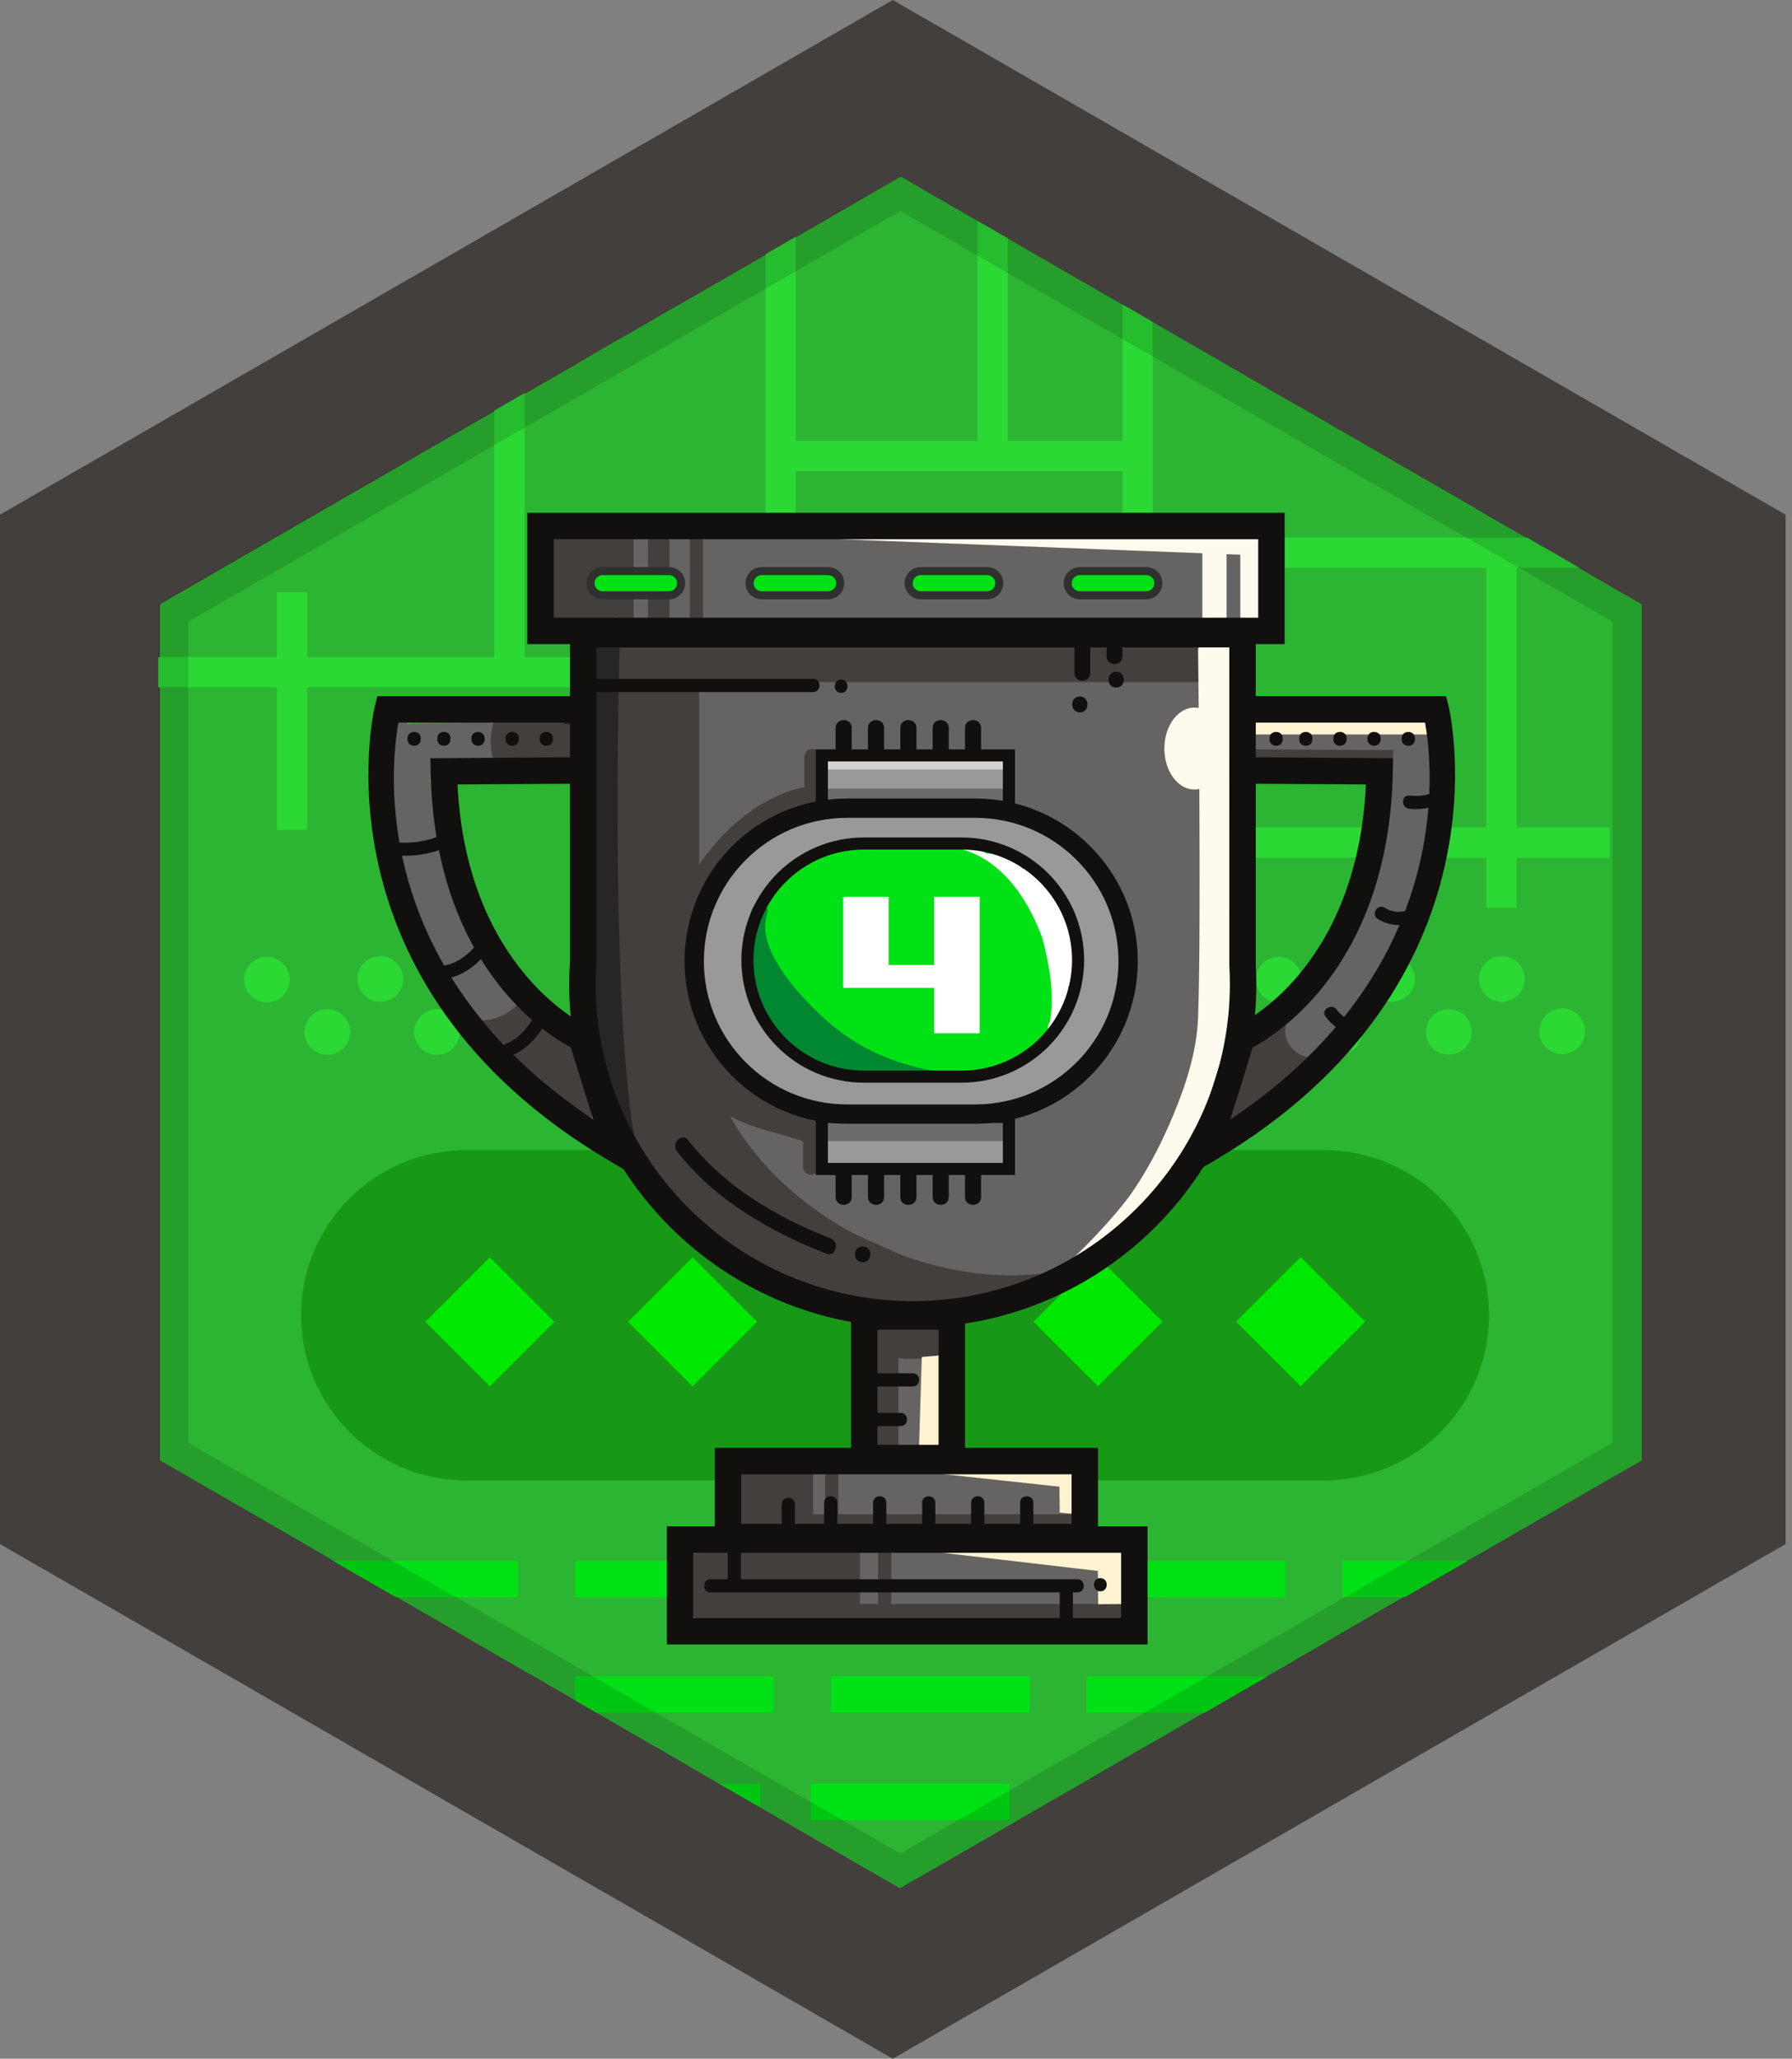 <?xml version="1.0" encoding="utf-8"?>
<!-- Generator: Adobe Illustrator 16.0.0, SVG Export Plug-In . SVG Version: 6.00 Build 0)  -->
<!DOCTYPE svg PUBLIC "-//W3C//DTD SVG 1.1//EN" "http://www.w3.org/Graphics/SVG/1.1/DTD/svg11.dtd">
<svg version="1.1" id="Layer_1" xmlns="http://www.w3.org/2000/svg" xmlns:xlink="http://www.w3.org/1999/xlink" x="0px" y="0px"
	 width="111.25px" height="127.787px" viewBox="0 0 111.25 127.787" enable-background="new 0 0 111.25 127.787"
	 xml:space="preserve">
<rect x="0" y="0" width="111.25" height="127.787" fill="#808080" stroke="none"/>
<g id="Layer_63_5_">
	<polygon fill="#423F3C" points="110.851,95.84 55.424,127.787 0,95.84 0,31.947 55.424,0 110.851,31.947 	"/>
</g>
<path fill="#2CB532" d="M101.925,37.507v53.14l-0.01,0.01l-0.68,0.391l-0.74,0.42l-4.15,2.39l-0.201,0.12l-1.93,1.11l-2.719,1.569
	l-0.24,0.13l-0.131,0.051l-0.109,0.069l-3.029,1.74l-0.521,0.3l-0.299,0.17l-1.051,0.601l-0.039,0.029l-1.23,0.71l-0.451,0.261
	l-0.02,0.02h-0.01l-1.539,0.89l-0.24,0.141l-0.631,0.38l-1.26,0.72l-0.119,0.07l-0.08,0.05l-0.41,0.24l-0.031,0.01l-0.16,0.09v0.011
	l-0.779,0.449l-0.18,0.09l-0.02,0.021l-0.041,0.02l-1.01,0.58l-0.16,0.091l-0.129,0.079l-0.371,0.21l-0.24,0.141h-0.01l-0.709,0.42
	l-3.41,1.97l-1.211,0.7l-0.629,0.36l-0.061,0.029l-2.971,1.721l-0.529,0.31l-4.04,2.33l-0.01,0.01l-0.301,0.17l-0.129,0.08
	l-4.75,2.74l-0.961,0.55l-0.561,0.32h-0.01l-0.32,0.189l-0.479,0.28l-1.42-0.82l-0.851-0.489l-0.029-0.011l-0.24-0.14l-1.5-0.87
	l-3.37-1.95l-0.16-0.09l-0.04-0.029l-2.069-1.19l-2.61-1.51l-2.75-1.601l-0.69-0.39l-1.439-0.83l-3.65-2.12l-0.39-0.22l-0.49-0.28
	l-0.33-0.2l-0.01-0.01l-1.84-1.05l-0.57-0.33l-1.71-0.99l-0.75-0.439l-1.76-1.021l-2.09-1.2l-0.82-0.47l-0.09-0.05l-0.12-0.07
	l-0.38-0.22l-0.01-0.01l-0.21-0.12h-0.011l-1.04-0.601c-0.01-0.01-0.01-0.01-0.02-0.01l-1.86-1.08l-1.02-0.59l-2.11-1.229
	l-0.29-0.17c0,0-0.01,0-0.02-0.011l-0.28-0.16l-3.3-1.899l-3.5-2.021l-0.08-0.04l-0.03-0.02v-53.14l0.93-0.54l13.4-7.73l1.99-1.16
	l4.93-2.83l1.58-0.92l0.17-0.09l1.66-0.95l0.78-0.449l0.38-0.221l0.439-0.26l1.101-0.65l0.52-0.3l1.3-0.74l0.98-0.56l0.69-0.41
	l1.399-0.8h0.01l0.051-0.03l5.72-3.3l0.189-0.11l0.271-0.159l6.07-3.511l1.439-0.83l1.06,0.62l6.49,3.75l2.601,1.5l4.91,2.83
	l7.02,4.05l1.039,0.61l2.301,1.31l0.869,0.5l0.92,0.551c0,0,0.01,0,0.021,0l0.58,0.33l1.369,0.79l0.801,0.46l0.09,0.06l1.809,1.04
	l1.65,0.95l2.131,1.229l0.039,0.03v0.01l0.26,0.141l0.66,0.39l1.461,0.84l1.939,1.12l0.779,0.44l0.441,0.25l1.939,1.119
	L101.925,37.507z"/>
<path fill="#666462" d="M81.479,61.698c-0.171,0.378-0.54,0.508-0.884,0.698c-0.425,0.235-0.713,0.563-0.886,1.015
	c-0.23,0.604,0.736,0.861,0.965,0.266c0.126-0.33,0.523-0.47,0.811-0.624c0.365-0.196,0.685-0.467,0.857-0.851
	C82.605,61.62,81.744,61.11,81.479,61.698z"/>
<path fill="#179917" d="M18.692,81.639c0,5.661,4.589,10.25,10.25,10.25h53.25c5.661,0,10.25-4.589,10.25-10.25l0,0
	c0-5.661-4.589-10.25-10.25-10.25h-53.25C23.281,71.389,18.692,75.978,18.692,81.639L18.692,81.639z"/>
<g>
	<rect x="17.192" y="36.763" fill="#2BD834" width="1.875" height="14.75"/>
	<polygon fill="#2BD834" points="32.567,24.397 32.567,41.008 30.688,41.008 30.688,25.478 30.867,25.378 	"/>
	<polygon fill="#2BD834" points="49.397,14.697 49.397,35.598 47.527,35.598 47.527,15.777 	"/>
	<polygon fill="#2BD834" points="62.567,14.798 62.567,28.508 60.688,28.508 60.688,13.718 61.647,14.268 	"/>
	<rect x="92.275" y="34.096" fill="#2BD834" width="1.875" height="22.25"/>
	<rect x="77.672" y="51.367" fill="#2BD834" width="22.25" height="1.875"/>
	<polygon fill="#2BD834" points="71.567,19.987 71.567,32.848 69.688,32.848 69.688,18.897 	"/>
	<rect x="9.827" y="40.788" fill="#2BD834" width="25.93" height="1.869"/>
	<rect x="48.004" y="27.367" fill="#2BD834" width="22.25" height="1.875"/>
	<polygon fill="#2BD834" points="98.037,35.237 76.417,35.237 76.417,33.368 94.798,33.368 96.167,34.157 96.178,34.157 
		97.947,35.188 	"/>
</g>
<polygon fill="#00E215" points="32.147,96.888 32.147,99.138 24.577,99.138 20.677,96.888 "/>
<rect x="35.702" y="96.889" fill="#00E215" width="12.333" height="2.25"/>
<rect x="51.587" y="96.889" fill="#00E215" width="12.333" height="2.25"/>
<rect x="67.472" y="96.889" fill="#00E215" width="12.334" height="2.25"/>
<polygon fill="#00E215" points="91.117,96.888 87.647,98.888 87.218,99.138 83.357,99.138 83.357,96.888 "/>
<polygon fill="#00E215" points="48.038,104.058 48.038,106.308 37.027,106.308 35.697,105.538 35.697,104.058 "/>
<rect x="51.587" y="104.056" fill="#00E215" width="12.333" height="2.25"/>
<polygon fill="#00E215" points="78.688,104.058 78.478,104.178 74.787,106.308 67.468,106.308 67.468,104.058 "/>
<polygon fill="#00E215" points="47.197,110.718 47.197,112.178 46.907,112.008 44.667,110.718 "/>
<rect x="50.337" y="110.723" fill="#00E215" width="12.333" height="2.25"/>
<rect x="27.567" y="79.222" transform="matrix(0.707 0.707 -0.707 0.707 66.931 2.539)" fill="#00E800" width="5.668" height="5.667"/>
<rect x="40.151" y="79.222" transform="matrix(0.707 0.707 -0.707 0.707 70.617 -6.359)" fill="#00E800" width="5.668" height="5.667"/>
<rect x="52.151" y="80.888" transform="matrix(0.707 0.707 -0.707 0.707 75.311 -14.358)" fill="#179917" width="5.668" height="5.667"/>
<rect x="65.318" y="79.222" transform="matrix(0.707 0.707 -0.707 0.707 77.996 -24.156)" fill="#00E800" width="5.667" height="5.667"/>
<rect x="77.901" y="79.222" transform="matrix(0.707 0.707 -0.707 0.707 81.682 -33.054)" fill="#00E800" width="5.667" height="5.667"/>
<g>
	<circle fill="#2BD834" cx="16.568" cy="60.805" r="1.417"/>
	<circle fill="#2BD834" cx="20.318" cy="64.055" r="1.417"/>
	<circle fill="#2BD834" cx="23.61" cy="60.763" r="1.417"/>
	<g>
		<circle fill="#2BD834" cx="34.173" cy="64.013" r="1.417"/>
		<circle fill="#2BD834" cx="30.422" cy="60.763" r="1.417"/>
		<circle fill="#2BD834" cx="27.13" cy="64.055" r="1.417"/>
	</g>
</g>
<g>
	<circle fill="#2BD834" cx="37.505" cy="58.805" r="1.417"/>
	<circle fill="#2BD834" cx="41.256" cy="62.055" r="1.417"/>
	<circle fill="#2BD834" cx="44.548" cy="58.763" r="1.417"/>
	<g>
		<circle fill="#2BD834" cx="55.111" cy="62.013" r="1.417"/>
		<circle fill="#2BD834" cx="51.36" cy="58.763" r="1.417"/>
		<circle fill="#2BD834" cx="48.068" cy="62.055" r="1.417"/>
	</g>
</g>
<g>
	<circle fill="#2BD834" cx="58.443" cy="58.805" r="1.417"/>
	<circle fill="#2BD834" cx="62.193" cy="62.055" r="1.416"/>
	<circle fill="#2BD834" cx="65.485" cy="58.763" r="1.417"/>
	<g>
		<circle fill="#2BD834" cx="76.048" cy="62.013" r="1.417"/>
		<circle fill="#2BD834" cx="72.297" cy="58.763" r="1.417"/>
		<circle fill="#2BD834" cx="69.005" cy="62.055" r="1.417"/>
	</g>
</g>
<g>
	<circle fill="#2BD834" cx="79.38" cy="60.805" r="1.417"/>
	<circle fill="#2BD834" cx="83.131" cy="64.055" r="1.416"/>
	<circle fill="#2BD834" cx="86.423" cy="60.763" r="1.417"/>
	<g>
		<circle fill="#2BD834" cx="96.985" cy="64.013" r="1.417"/>
		<circle fill="#2BD834" cx="93.235" cy="60.763" r="1.417"/>
		<circle fill="#2BD834" cx="89.943" cy="64.055" r="1.417"/>
	</g>
</g>
<g>
	<path fill="#666462" d="M88.983,46.391c-0.023-0.205-0.16-0.33-0.316-0.373c-0.02-0.035-0.033-0.077-0.055-0.111
		c0.092-0.014,0.184-0.023,0.273-0.042c0.381-0.081,0.406-0.732,0-0.792c-0.02-0.003-0.037-0.004-0.057-0.007
		c-0.029-0.018-0.059-0.035-0.096-0.044c-0.666-0.153-1.32-0.229-1.982-0.259c-0.152-0.024-0.305-0.052-0.473-0.054
		c-0.992-0.306-2.295-0.306-3.621-0.207c-0.586-0.041-1.172-0.023-1.764,0.113c-0.002-0.002-0.004-0.003-0.006-0.004
		c-1.25-0.281-2.412-0.314-3.596,0.195c-0.016,0.006-0.018,0.02-0.029,0.029l-0.074-5.162l1.795-0.204v-6.513H33.608v6.513
		l2.205,0.204l0.461,0.257l0.051,24.56l1.727,5.079c-0.371-0.678-0.946-1.198-1.558-1.686c0.256-0.085,0.424-0.402,0.173-0.659
		c-0.064-0.064-0.128-0.129-0.192-0.193c0.299-0.048,0.529-0.412,0.244-0.678c-0.271-0.254-0.539-0.511-0.811-0.764
		c0.223-0.133,0.258-0.549,0.009-0.736c-0.648-0.49-1.284-0.845-2.045-1.118c-0.029-0.011-0.056-0.009-0.083-0.013
		c-0.728-0.49-1.383-1.067-1.988-1.696c-0.454-0.883-1.128-1.664-1.699-2.477c-1.006-1.433-1.181-3.452-2.324-4.77
		c-0.144-1.154-0.625-2.24-0.663-3.408c-0.003-0.078-0.004-0.159-0.005-0.24c0.101-0.091,0.163-0.221,0.127-0.39
		c-0.174-0.781-0.302-1.557-0.552-2.317c0.799-0.437,1.655-0.653,2.542-0.743c0.469,0.024,0.938,0.043,1.407,0.042
		c0.111,0,0.201-0.045,0.27-0.111c0.801,0.01,1.607,0.053,2.396,0.06c0.238,0.003,0.381-0.197,0.399-0.398
		c0.334-0.006,0.67-0.016,1.005-0.033c0.335,0.008,0.67,0.012,1.006,0.023c0.285,0.008,0.408-0.204,0.39-0.416
		c0.054-0.16,0.011-0.342-0.183-0.452c-0.097-0.056-0.195-0.099-0.294-0.145c0.052-0.021,0.096-0.057,0.135-0.097
		c0.152-0.062,0.28-0.211,0.26-0.378c-0.03-0.278-0.143-0.485-0.308-0.647c0.003-0.043,0.003-0.089-0.014-0.129
		c-0.1-0.247-0.224-0.383-0.499-0.404c-0.138-0.01-0.248,0.068-0.323,0.172c-0.107,0.025-0.188,0.08-0.244,0.156
		c-0.593,0.084-1.16,0.049-1.705-0.088c-0.265-0.087-0.53-0.179-0.798-0.276c-0.288-0.106-0.475,0.114-0.488,0.354
		c-0.607-0.049-1.216-0.107-1.824-0.164c-0.105-0.01-0.188,0.023-0.255,0.08c-1.417,0.049-2.836,0.025-4.25,0.111
		c-0.155-0.302-0.688-0.344-0.76,0.054C24.493,45,24.435,45,24.378,45.006c-0.529,0.057-0.524,0.762,0,0.82
		c0.011,0.003,0.021,0.003,0.03,0.004c-0.471,1.998-0.364,4.055,0.056,6.057c0.001,0.002,0,0.008,0.002,0.01
		c0.108,0.521,0.239,1.037,0.387,1.547c0.008,1.22,0.053,2.432,0.463,3.619c0.106,0.306,0.445,0.341,0.651,0.207
		c0.153,0.488,0.312,0.969,0.478,1.434c0.082,0.232,0.318,0.316,0.516,0.27c0.378,1.357,1.31,2.594,2.307,3.759
		c0.327,0.521,0.723,1.006,1.231,1.434c0.011,0.01,0.024,0.012,0.036,0.021c0.009,0.009,0.015,0.018,0.023,0.026
		c-0.094,0.118-0.127,0.278-0.022,0.434c0.931,1.397,2.189,2.493,3.543,3.464c0.865,0.753,1.81,1.417,2.809,2.017
		c0.178,0.105,0.342,0.066,0.456-0.038c0.071,0.046,0.137,0.097,0.211,0.14c0.298,0.172,0.592-0.064,0.603-0.348l0.834,2.455
		l3.847,4.102L49.708,81l2.923,1.025l0.974,0.513l-0.205,7.537l-0.051,0.923l-7.743,0.308l-0.409,3.641l-2.922,0.923l0.357,5.691
		l27.842,0.409l0.102-5.588l-3.385-0.461l0.207-4.923h-8.665l0.615-8.613l4.152-1.846l4.614-1.795l3.486-2.769l1.846-2.615
		l1.641-2.409l0.602-1.184c0.242-0.088,0.482-0.178,0.717-0.282c0.018,0.263,0.377,0.461,0.633,0.333
		c1.541-0.772,2.762-1.952,4.082-3.039c0.191-0.157,0.141-0.404-0.002-0.563v-0.002c0,0,0-0.001,0-0.002
		c0.021-0.027,0.045-0.052,0.066-0.08c0.039-0.057,0.061-0.111,0.07-0.164c0.029-0.026,0.061-0.054,0.084-0.093
		c0.123-0.215,0.254-0.426,0.381-0.637c-0.004,0.075-0.02,0.147-0.018,0.226c0.004,0.332,0.459,0.574,0.699,0.289
		c0.996-1.18,1.607-2.562,2.447-3.844c0.859-1.313,1.861-2.504,2.324-4.028c0.051-0.163-0.016-0.309-0.125-0.404
		c0.189-0.458,0.377-0.917,0.535-1.39c0.023-0.07,0.021-0.135,0.008-0.195c0.16-0.335,0.33-0.666,0.516-0.989
		c0.074-0.131,0.064-0.254,0.016-0.358c0.063-0.05,0.111-0.113,0.129-0.201c0.334-1.742,0.563-3.496,0.654-5.269
		c0.045-0.063,0.078-0.134,0.078-0.224v-0.501c0.088-0.063,0.15-0.166,0.152-0.319c0.006-0.356-0.033-0.678-0.094-0.982
		C89.024,46.83,89.007,46.609,88.983,46.391z M86.206,49.906c-0.16,0.034-0.295,0.154-0.301,0.382
		c-0.021,1.026-0.131,2.048-0.152,3.075c0,0.01,0.004,0.017,0.004,0.024c-0.262,0.563-0.51,1.13-0.73,1.706
		c-0.074,0.03-0.145,0.08-0.191,0.166c-0.506,0.892-0.824,1.848-1.148,2.806c-0.479,0.989-0.99,1.963-1.434,2.967
		c-0.459,0.645-0.943,1.264-1.457,1.835c-0.061,0.068-0.09,0.15-0.102,0.236c-0.061,0.05-0.121,0.101-0.182,0.15
		c-1.1,0.636-2.031,1.496-2.939,2.389c-0.209,0.152-0.422,0.299-0.635,0.443l0.559-4.365l-0.199-14.332
		c0.359-0.047,0.746-0.088,1.15-0.122c1.73,0.925,4.281,0.816,5.977,0.443c0.1-0.022,0.168-0.071,0.217-0.132
		c0.225,0.135,0.473,0.241,0.748,0.313c0.24,0.342,0.416,0.748,0.572,1.065c0.059,0.118,0.154,0.175,0.26,0.192
		c-0.008,0.035-0.014,0.072-0.008,0.113c0.018,0.152,0.033,0.303,0.045,0.455C86.241,49.779,86.222,49.842,86.206,49.906z"/>
</g>
<path fill="#999999" d="M69.679,59.75c0,5.019-4.14,9.086-9.247,9.086H52.69c-5.107,0-9.248-4.067-9.248-9.086l0,0
	c0-5.019,4.141-9.086,9.248-9.086h7.742C65.539,50.664,69.679,54.731,69.679,59.75L69.679,59.75z"/>
<rect x="51.022" y="46.888" fill="#999999" width="11.545" height="2.875"/>
<rect x="51.005" y="69.575" fill="#999999" width="11.563" height="3.125"/>
<rect x="51.255" y="69.575" fill="#6B6B6B" width="11.25" height="1.25"/>
<rect x="51.255" y="48.95" fill="#6B6B6B" width="11.25" height="1.25"/>
<rect x="51.255" y="46.825" fill="#D3D3D3" width="11.25" height="0.938"/>
<path fill="#00E215" d="M66.887,59.5c0,3.996-3.239,7.235-7.234,7.235h-6.058c-3.996,0-7.235-3.239-7.235-7.235l0,0
	c0-3.996,3.239-7.235,7.235-7.235h6.058C63.647,52.265,66.887,55.504,66.887,59.5L66.887,59.5z"/>
<path fill="#FFFFFF" d="M66.272,56.749c-0.379-1.065-1.378-2.549-2.532-2.837c-0.089-0.022-0.166-0.007-0.234,0.022
	c-0.509-0.521-1.109-0.938-1.812-0.992c-0.053-0.004-0.095,0.022-0.124,0.061c-0.066-0.01-0.136-0.032-0.201-0.033
	c-0.03,0-0.056,0.011-0.076,0.029c-0.637-0.35-1.283-0.568-1.902-0.595c-0.145-0.007-0.156,0.188-0.021,0.217
	c2.69,0.6,4.389,2.998,5.35,5.634c0.434,1.694,0.754,3.46,0.46,5.165c-0.096,0.168-0.161,0.32-0.095,0.534
	c0.021,0.071,0.116,0.134,0.191,0.116c0.498-0.117,0.89-1.142,0.8-1.626c0.129-0.374,0.219-0.766,0.237-1.184
	c0.065-0.065,0.11-0.154,0.105-0.277c0-0.008-0.001-0.016-0.002-0.023c0.107-0.057,0.201-0.142,0.236-0.288
	C66.963,59.38,66.713,57.985,66.272,56.749z"/>
<path fill="#008730" d="M56.811,67.092c0.447-0.091,0.885-0.15,1.328-0.009c0.102-0.255,0.031-0.568-0.313-0.636
	c-2.731-0.533-4.908-1.568-6.935-3.491c-1.363-1.293-4.007-4.133-3.257-6.228c0.218-0.608-0.749-0.868-0.964-0.266
	c-0.281,0.784-0.183,1.614,0.104,2.422c-0.102,0.08-0.17,0.203-0.164,0.378c0.038,1.017,0.234,1.961,0.56,2.925
	c0.27,0.8,0.872,1.408,1.3,2.119c0.095,0.157,0.232,0.222,0.374,0.231c0.961,1.174,2.316,1.948,3.891,1.975
	c0.112,0.002,0.197-0.029,0.269-0.074c0.377,0.073,0.759,0.13,1.148,0.157c0.142,0.01,0.254-0.038,0.335-0.117
	c0.662,0.276,1.362,0.495,2.084,0.687C56.648,67.138,56.725,67.109,56.811,67.092z"/>
<g>
	<path fill="#FFFFFF" d="M52.346,55.665h2.824V59.9h2.823v-4.235h2.824v8.472h-2.824v-2.823h-5.647V55.665z"/>
</g>
<g id="Layer_2_4_">
	<g id="Layer_16_4_">
		<path opacity="0.13" enable-background="new    " d="M98.037,35.237l-0.09-0.05l-1.77-1.03h-0.011l-1.369-0.789l-2.971-1.711
			l-7.84-4.52l-1.34-0.77l-1.771-1.021l-1.239-0.71l-8.07-4.65l-1.88-1.09l-7.12-4.1l-0.92-0.53l-0.96-0.55l-4.79-2.771l-2.48,1.431
			l-4.02,2.319l-1.87,1.08l-5.47,3.15l-3.52,2.03l-4.14,2.39l-1.83,1.05l-1.7,0.98l-0.18,0.1l-1.15,0.67l-4.26,2.45l-0.64,0.37
			l-1.43,0.82l-11.02,6.359l-2.06,1.19l-0.3,0.17v53.12l10.85,6.26l3.9,2.25l0.49,0.28l0.56,0.319l0.6,0.341l9.47,5.46l1.33,0.77
			l7.64,4.41l2.24,1.29l0.29,0.17l1.06,0.61l1.89,1.09l0.68,0.39l4.84,2.79l0.23,0.13l0.69-0.399l4.369-2.521l4.57-2.63l0.07-0.04
			l4.47-2.58l0.09-0.05l1.74-1l2.229-1.28l0.521-0.3l0.07-0.04l0.069-0.04l3.69-2.13l0.21-0.12l0.59-0.34l2.08-1.2l1.66-0.96
			l0.09-0.05l3.59-2.07l0.521-0.3l0.43-0.25l3.47-2l0.141-0.08l0.069-0.04l3.07-1.77l0.439-0.28h0.04l1.011-0.58l0.88-0.51
			l0.02-0.01l5.19-2.99v-53.12L98.037,35.237z M100.107,89.558l-4.42,2.55l-2.62,1.511l-0.9,0.52l-0.989,0.57l-0.5,0.29l-3.07,1.77
			l-0.07,0.04l-0.14,0.08l-3.47,2l-0.44,0.25l-0.52,0.3l-1.61,0.931l-1.98,1.14l-0.09,0.05l-3.75,2.16l-0.59,0.34l-0.21,0.12
			l-2.479,1.43l-1.21,0.7l-0.141,0.08l-0.45,0.26l-4.02,2.32l-0.09,0.05l-4.471,2.58l-0.069,0.04l-4.56,2.63l-1.351,0.78l-1.35-0.78
			l-3.34-1.92l-1.1-0.63l-0.14-0.08l-0.07-0.04l-3.18-1.83l-5.99-3.46l-3.9-2.25l-8.52-4.92l-0.23-0.13l-0.6-0.34l-2.41-1.391
			l-0.68-0.39l-12.7-7.33v-50.97l0.52-0.3l2.66-1.53l7.52-4.34l2.66-1.53l0.21-0.12l4.77-2.76l0.29-0.17l0.37-0.21l1.88-1.08
			l0.03-0.021l9.59-5.529l2.27-1.311l3.07-1.77l1.87-1.08l5.38-3.101l1.12-0.64l4.79,2.76l1.88,1.09l0.26,0.15l2.92,1.68l3.94,2.271
			l1.88,1.08l2.11,1.22l3.96,2.28l2.76,1.6l0.72,0.41l1.17,0.68l8.75,5.051l1.271,0.729l0.52,0.3l1.32,0.76l0.14,0.08l0.37,0.21
			l1.65,0.95l0.26,0.15l3.54,2.04V89.558z"/>
	</g>
</g>
<path fill="#423F3C" d="M76.968,40.837h-0.449c0.189-0.233,0.09-0.685-0.303-0.685H37.122c-0.42,0-0.502,0.509-0.257,0.724
	c-0.259,0.124-0.285,0.513-0.078,0.69c-0.313,0.161-0.267,0.714,0.134,0.764c-0.598,1.934-0.692,4.006-0.887,6.01
	c-0.136,1.406-0.513,3.437,0.245,4.736c0.105,0.181,0.322,0.229,0.501,0.163c-0.002,0.014-0.009,0.024-0.011,0.04
	c-0.023,0.291-0.024,0.584-0.015,0.877c-0.036,2.066-0.25,4.127-0.264,6.197c-0.009,1.613-0.297,3.555,0.259,5.101
	c0.106,0.294,0.557,0.433,0.732,0.116c0.266,0.942,0.643,1.882,0.896,2.807c0.264,0.967,0.441,1.953,1.245,2.624
	c0.012,0.01,0.026,0.016,0.038,0.022c0.032,0.06,0.063,0.118,0.097,0.178c0.236,0.541,0.533,1.073,0.88,1.592
	c0.039,0.07,0.079,0.14,0.118,0.21c0.037,0.067,0.083,0.113,0.134,0.146c0.695,0.966,1.543,1.875,2.449,2.681
	c0.437,0.536,0.97,1.029,1.54,1.328c0.522,0.838,1.26,1.566,2.059,2.094c0.208,0.138,0.52-0.002,0.589-0.235
	c0.081,0.03,0.159,0.066,0.242,0.096c0.452,0.172,0.906,0.329,1.367,0.46c0.561,0.179,1.119,0.361,1.663,0.563
	c0.642,0.491,1.226,0.813,2.029,0.952c0.151,0.026,0.28-0.024,0.373-0.108c0.484,0.172,0.983,0.307,1.53,0.328
	c0.176,0.007,0.289-0.074,0.347-0.187c0.598,0.082,1.197,0.148,1.808,0.187c0.221,0.015,0.355-0.145,0.389-0.325
	c0.375,0.075,0.746,0.186,1.143,0.26c0.139,0.026,0.295-0.033,0.402-0.131c0.107,0.014,0.215,0.027,0.32,0.043
	c0.303,0.04,0.475-0.33,0.383-0.579c1.41,0.108,2.811,0.027,4.137-0.308c0.186-0.048,0.273-0.183,0.289-0.328
	c0.234-0.018,0.469-0.035,0.701-0.063c0.519-0.063,0.524-0.884,0-0.821c-2.742,0.331-5.734-0.094-8.583-1.117
	c-1.034-0.459-2.072-0.912-3.102-1.388c-3.201-1.729-5.959-4.245-7.651-7.271c1.399,0.762,3,1.037,4.496,1.549
	c0.018,0.006,0.032,0.002,0.049,0.006v1.595c0,0.645,1,0.645,1,0v-2.197c0.191-0.257,0.159-0.687-0.242-0.785
	c-2.464-0.607-4.503-1.998-6.117-3.844c-0.165-0.659-0.559-1.182-0.884-1.758c0.047-0.105,0.1-0.208,0.163-0.306
	c-0.193-0.148-0.356-0.335-0.466-0.566c-0.524-1.107-0.639-2.141-0.463-3.344c0.014-0.097,0.04-0.19,0.057-0.286l-0.012-0.012
	c0.052-0.074,0.091-0.161,0.089-0.277c-0.005-0.459-0.036-0.916-0.042-1.375c0-0.001,0-0.001,0-0.002l0.373-0.373
	c0.001-0.009,0.004-0.019,0.005-0.027c0.057-0.369,0.257-0.675,0.527-0.912c0.007-0.35,0.012-0.697,0.043-1.051l-0.484,0.484v-0.208
	c0.988-1.942,2.637-3.803,4.551-4.896c0.169,0.206,0.492,0.311,0.755,0.089c0.382-0.321,0.905-0.447,1.4-0.523
	c0.285,0.227,0.83,0.105,0.83-0.371v-2.917c0-0.645-1-0.645-1,0v1.89c-2.575,0.498-4.949,2.474-6.536,4.793V42.516
	c0-0.067-0.015-0.125-0.037-0.176h32.709c0.393,0,0.492-0.45,0.303-0.683h0.586C77.497,41.657,77.497,40.837,76.968,40.837z"/>
<g>
	<path fill="#423F3C" d="M58.609,83.108c-0.018,0.009-0.039,0.014-0.059,0.022c0.041-0.231,0.08-0.46,0.094-0.694
		c0.021-0.332-0.357-0.474-0.605-0.359c-0.137-0.063-0.305-0.05-0.428,0.04c-0.023-0.026-0.055-0.037-0.082-0.058
		c-0.066-0.104-0.168-0.188-0.318-0.205c-0.24-0.014-0.473-0.084-0.711-0.123c-0.253-0.04-0.446,0.121-0.498,0.314
		c-0.071-0.029-0.147-0.04-0.227-0.026v-0.336c0-0.385-0.434-0.485-0.67-0.31c-0.18-0.114-0.423-0.108-0.54,0.138
		c-0.19,0.4-0.25,0.89-0.264,1.392c-0.037-0.025-0.08-0.045-0.116-0.074c-0.413-0.318-0.999,0.258-0.581,0.58
		c0.221,0.17,0.459,0.31,0.707,0.434c0.006,0.201,0.012,0.399,0.011,0.585c-0.022,0.068-0.03,0.143-0.004,0.229
		c-0.03,0.795-0.048,1.588-0.04,2.38c-0.1,0.504-0.22,1.005-0.311,1.463c-0.059,0.207-0.106,0.416-0.106,0.637
		c0,0.314,0.356,0.465,0.597,0.373c-0.008,0.3,0.269,0.476,0.506,0.425c0.052,0.477,0.812,0.466,0.812-0.046v-5.594
		c0.081,0.011,0.164,0.009,0.247,0.019c0.08,0.035,0.167,0.039,0.254,0.019c0.951,0.057,1.917-0.109,2.748-0.515
		C59.5,83.584,59.082,82.876,58.609,83.108z"/>
</g>
<g>
	<path fill="#423F3C" d="M36.597,68.307c0.021-0.047,0.034-0.1,0.035-0.16c0.029-1.077-0.489-2.028-0.766-3.048
		c-0.068-0.247-0.302-0.321-0.5-0.266c-0.006-0.012-0.013-0.022-0.021-0.034c0.215-0.478-0.492-0.896-0.708-0.413
		c-0.006,0.013-0.006,0.025-0.011,0.037c-0.246-0.227-0.54-0.414-0.829-0.595c-0.063-0.038-0.123-0.054-0.183-0.059
		c-0.075-0.08-0.161-0.113-0.249-0.109c0.001-0.007,0.003-0.013,0.005-0.018c0.072-0.239-0.079-0.422-0.271-0.486
		c-0.063-0.117-0.181-0.198-0.315-0.216c0.004-0.042,0.006-0.082-0.003-0.121c0.099-0.12,0.191-0.246,0.273-0.379
		c0.275-0.453-0.435-0.865-0.708-0.413c-0.448,0.738-1.389,1.243-2.243,1.301c-0.524,0.035-0.528,0.855,0,0.82
		c0.201-0.014,0.402-0.051,0.604-0.097c-0.035,0.044-0.072,0.084-0.104,0.129c-0.257,0.345,0.229,0.756,0.56,0.562
		c0.013-0.008,0.023-0.017,0.035-0.022c0.073,0.073,0.164,0.126,0.271,0.113c0.051-0.008,0.087-0.03,0.133-0.04
		c-0.029,0.112-0.064,0.222-0.084,0.34c-0.04,0.255,0.147,0.491,0.368,0.52c-0.005,0.079-0.01,0.157-0.006,0.239
		c0.011,0.282,0.242,0.431,0.475,0.393c0.001,0.108-0.008,0.214,0.004,0.325c0.027,0.274,0.297,0.475,0.541,0.39
		c0.084,0.079,0.194,0.119,0.315,0.11c0.032,0.156,0.058,0.314,0.114,0.464c0.084,0.222,0.376,0.376,0.593,0.242
		c0.648,0.649,1.301,1.417,2.234,1.511c0.032,0.021,0.061,0.045,0.098,0.065c0.277,0.152,0.606-0.042,0.616-0.354
		C36.882,68.746,36.768,68.51,36.597,68.307z"/>
</g>
<g>
	<path fill="#423F3C" d="M35.591,45.369c0.403-0.166,0.188-0.849-0.298-0.758c-0.634,0.117-1.276,0.06-1.918,0.006
		c-0.146-0.117-0.36-0.139-0.51-0.033c-0.021-0.001-0.039-0.002-0.06-0.004c-0.151-0.15-0.396-0.199-0.549-0.07
		c-0.063-0.043-0.137-0.066-0.216-0.066c-0.115-0.156-0.339-0.219-0.51-0.15c-0.157-0.256-0.64-0.286-0.764,0.092
		c-0.421,1.282-0.467,2.498,0.281,3.666c0.284,0.444,0.993,0.032,0.708-0.415c-0.04-0.063-0.07-0.126-0.104-0.187
		c0.09,0.004,0.176-0.018,0.252-0.069c0.122,0.026,0.253-0.001,0.368-0.102c0.053-0.044,0.09-0.096,0.134-0.145
		c0.17,0.108,0.419,0.034,0.552-0.118c0.07,0.086,0.155,0.129,0.245,0.148c0.011,0.035,0.011,0.07,0.024,0.105
		c0.105,0.275,0.454,0.42,0.687,0.181c0.009-0.009,0.015-0.019,0.022-0.028c0.156,0.135,0.413,0.164,0.559-0.006
		c0.039-0.045,0.059-0.097,0.094-0.143c0.021,0.002,0.044,0.002,0.065,0.002c0.109,0.291,0.585,0.363,0.725,0.059
		C35.542,46.977,35.91,45.814,35.591,45.369z"/>
</g>
<g>
	<path fill="#423F3C" d="M38.827,33.181c-0.172-0.092-0.413-0.058-0.538,0.102c-0.279-0.255-0.728-0.326-1.109-0.341
		c-0.394-0.016-0.654,0.214-0.997,0.355c-0.536,0.222-1.333,0.015-1.868-0.103c-0.432-0.095-0.759,0.55-0.314,0.75l0.155,0.106
		c0.012,0.013,0.024,0.016,0.035,0.025c-0.195,0.396-0.206,0.754,0.026,1.177c-0.043,0.423-0.072,0.848-0.079,1.276
		c-0.009,0.668-0.124,1.363,0.262,1.951c0.037,0.058,0.09,0.098,0.146,0.128c0.069,0.194,0.275,0.325,0.487,0.265
		c0.108-0.031,0.221-0.036,0.331-0.057c0.18,0.009,0.375-0.023,0.587-0.121c0.106-0.049,0.163-0.143,0.186-0.244
		c0.239,0.027,0.477,0.058,0.714,0.087c0.119,0.044,0.238,0.087,0.357,0.13c0.153,0.059,0.275,0.016,0.363-0.067
		c0.097,0.005,0.194,0.014,0.293,0.014c0.209,0,0.38-0.179,0.41-0.373v0.613c0,0.528,0.82,0.528,0.82,0v-0.11
		c0.137-0.055,0.244-0.174,0.244-0.365v-4.818C39.338,33.251,39.06,33.127,38.827,33.181z"/>
</g>
<g>
	<path fill="#423F3C" d="M78.044,46.515c-0.135,0-0.266-0.022-0.393-0.056c-0.057,0.602,0.08,1.255,0.254,1.783
		c0.164,0.502,0.957,0.287,0.791-0.217c-0.008-0.026-0.016-0.057-0.025-0.083c0.119,0.028,0.252,0,0.361-0.074
		c0.043,0.021,0.086,0.032,0.133,0.038c0.045,0.008,0.092,0.014,0.137,0.008c-0.01,0.025-0.02,0.053-0.029,0.076
		c-0.201,0.49,6.777,0.729,6.977,0.246c0.232-0.57,0.205-1.111,0.256-1.676L78.044,46.515z"/>
</g>
<g>
	<path fill="#423F3C" d="M81.712,65.599c-0.703,0.127-1.275-0.188-1.672-0.76c-0.49-0.702-0.154-1.473,0.092-2.188
		c0.174-0.501-0.619-0.715-0.791-0.218c-0.1,0.289-0.186,0.567-0.248,0.841c-0.213,0.002-0.439,0.16-0.438,0.416
		c-0.234-0.176-0.646-0.021-0.658,0.309c-0.105,0.042-0.195,0.12-0.229,0.247c-0.049,0.178-0.076,0.359-0.115,0.538
		c-0.088,0.09-0.145,0.212-0.125,0.363c0.041,0.311-0.129,0.721-0.291,1.088c-0.121,0.193-0.203,0.401-0.256,0.617
		c-0.256,0.696-0.539,1.37-0.848,2.046c-0.141,0.308,0.102,0.68,0.418,0.617c0.033,0.106,0.092,0.189,0.186,0.226
		c0.221,0.141,0.541,0.104,0.592-0.219c0.002-0.016,0-0.03,0.004-0.045c0.012-0.029,0.018-0.058,0.029-0.088
		c0.037,0.07,0.088,0.127,0.152,0.162c-0.051,0.102-0.1,0.208-0.15,0.305c-0.246,0.468,0.461,0.881,0.709,0.413
		c0.395-0.743,0.746-1.604,1.016-2.502c0.057-0.033,0.109-0.069,0.146-0.13c0.035-0.057,0.057-0.118,0.086-0.177
		c0.236,0.12,0.561,0.03,0.58-0.293c0.131-0.022,0.236-0.113,0.295-0.251c0.26,0.034,0.512-0.229,0.457-0.491
		c0-0.041-0.01-0.081-0.021-0.122c0.404,0.138,0.848,0.169,1.299,0.087C82.45,66.297,82.229,65.506,81.712,65.599z"/>
</g>
<g>
	<path fill="#423F3C" d="M66.61,93.989H52.048v-2.392c0-0.529-0.819-0.529-0.819,0v2.392h-0.751v-2.632
		c0-0.479-0.671-0.519-0.795-0.127c-0.121-0.208-0.469-0.237-0.623-0.061c-0.03,0.034-0.056,0.082-0.083,0.121
		c-0.083,0-0.165,0.031-0.236,0.096c-0.094,0.001-0.178,0.029-0.256,0.081c-0.119-0.148-0.281-0.24-0.5-0.246
		c-0.103-0.001-0.19,0.021-0.271,0.054c-0.024-0.075-0.065-0.146-0.141-0.203c-0.093-0.073-0.193-0.083-0.309-0.091
		c-0.175-0.011-0.285,0.074-0.344,0.19c-0.183-0.13-0.398-0.085-0.529,0.063c-0.097,0.008-0.193,0.038-0.272,0.105
		c-0.805,0.689-0.471,2.31-0.461,3.23c0.004,0.317,0.345,0.502,0.617,0.354c0.306-0.164,0.517-0.269,0.786-0.221
		c0.353,0.375,0.783,0.488,1.303,0.399c0.322-0.056,0.377-0.506,0.169-0.703c0.018-0.009,0.035-0.021,0.053-0.029
		c0.07,0.171,0.155,0.328,0.269,0.456c0.229,0.255,0.577,0.081,0.686-0.183c0.001-0.001,0.001-0.002,0.003-0.003
		c0.046,0.068,0.115,0.12,0.208,0.146c0.15,0.18,0.453,0.188,0.616,0.022h0.862c0,0.528,0.819,0.528,0.819,0H66.61
		C67.14,94.81,67.14,93.989,66.61,93.989z"/>
</g>
<g>
	<path fill="#423F3C" d="M69.927,99.562H55.332v-3.35c0-0.528-0.821-0.528-0.821,0v3.35h-1.128v-3.179
		c0-0.396-0.457-0.494-0.689-0.299c-0.177-0.066-0.399-0.011-0.508,0.156c-0.031,0.007-0.063,0.015-0.091,0.029
		c-0.115-0.392-0.732-0.37-0.786,0.067c-0.015-0.002-0.028-0.003-0.042-0.004c-0.178-0.146-1.119-0.228-1.723-0.267
		c-0.152-0.022-0.312-0.03-0.501-0.026c-0.078,0.001-0.141,0.024-0.196,0.056c-0.026-0.008-0.049-0.02-0.079-0.021
		c-0.281-0.017-0.541-0.122-0.813-0.19c-0.236-0.06-0.404,0.077-0.474,0.255c-0.303-0.005-0.597,0.005-0.886,0.032
		c-0.045,0.001-0.09,0.003-0.135,0.004c-0.061-0.04-0.131-0.069-0.222-0.066c-0.352,0.008-0.699,0.039-1.046,0.074
		c-0.177-0.003-0.356-0.008-0.533-0.016c-0.164-0.222-0.491-0.237-0.652-0.048c-0.054-0.005-0.106-0.005-0.16-0.011
		c-0.219-0.014-0.34,0.111-0.378,0.266c-0.136,0.016-0.271,0.032-0.408,0.042c-0.419,0.032-0.578,0.68-0.147,0.791
		c-0.015,0.659-0.055,1.317-0.058,1.978c-0.001,0.162,0.096,0.284,0.221,0.351c-0.241,0.105-0.355,0.417-0.136,0.657
		c0.126,0.137,0.252,0.273,0.377,0.41c0.113,0.124,0.285,0.139,0.435,0.086c0.048,0.02,0.102,0.033,0.163,0.035
		c0.39-0.017,0.775,0.023,1.155,0.121c0.245,0.041,0.422-0.112,0.486-0.295c0.135,0.027,0.268,0.065,0.403,0.089
		c0.125,0.025,0.236-0.009,0.325-0.071c0.215,0.008,0.43,0.009,0.645,0.005c1.042,0.117,2.078,0.215,3.144,0.066
		c0.047-0.006,0.085-0.022,0.12-0.042c0.755,0.033,1.504-0.022,2.267-0.046c0.039,0,0.068-0.014,0.103-0.022v0.365
		c0,0.5,0.725,0.521,0.806,0.076h1.143v0.129c0,0.528,0.821,0.528,0.821,0v-0.129H69.37c0.346,0,0.461-0.346,0.355-0.589h0.201
		C70.456,100.382,70.456,99.562,69.927,99.562z"/>
</g>
<g>
	<rect x="77.001" y="33.248" fill="#FFFAEE" width="2.428" height="5.384"/>
</g>
<g>
	<rect x="74.644" y="33.248" fill="#FFFAEE" width="1.504" height="5.384"/>
</g>
<g>
	<polygon fill="#FFFAEE" points="78.198,34.479 51.476,33.444 52.543,33.197 78.198,33.197 	"/>
</g>
<g>
	<rect x="77.651" y="44.527" fill="#FFF3D2" width="11.725" height="1.061"/>
</g>
<g>
	<path fill="#FFFAEE" d="M77.698,60.873v-20.43c0-0.404,0.318-0.498,0.107-0.281v-0.795c0-0.529-3.25-0.529-3.25,0v0.661
		c-0.102,0.065-0.176,0.167-0.176,0.313c0,0,0.211,17.107,0,22.797c-0.078,2.092-0.725,4.124-1.551,6.104
		c-0.613,1.472-1.42,3.117-2.51,4.72c-0.963,1.418-3.529,4.123-4.6,4.919c-0.443,0.328,3.768-1.201,4.123-1.623
		c0.902-1.071,2.172-2.197,3.027-3.309c0.895-1.162,2.248-1.658,2.377-3.485c0.047-0.648,0.35-0.613,0.578-1.206
		c0.207,0.134,0.066-0.813,0.203-1.074c1.189-2.266,1.738-4.644,1.717-7.128C77.745,60.985,77.728,60.925,77.698,60.873z"/>
</g>
<g>
	<polygon fill="#FFF3D2" points="55.297,91.151 65.772,92.28 65.79,93.887 66.851,93.988 66.919,90.913 	"/>
</g>
<g>
	<polygon fill="#FFF3D2" points="58.502,96.382 68.157,97.51 68.175,99.574 70.056,99.561 70.124,96.142 	"/>
</g>
<g>
	<polyline fill="#FFF3D2" points="57.227,84.229 58.988,84.076 58.895,90.05 57.039,90.331 	"/>
</g>
<g>
	<ellipse fill="#FFFAEE" cx="74.152" cy="46.463" rx="1.866" ry="2.543"/>
</g>
<g>
	<path fill="#282624" d="M38.48,39.537c0,0-0.82,27.893,1.563,33.566c1.579,3.76-3.819-7.04-3.819-7.04l-0.479-27.278L38.48,39.537z
		"/>
</g>
<g>
	<path fill="#423F3C" d="M40.923,32.856c-0.229-0.203-0.695-0.105-0.695,0.293v5.641c0,0.333,0.325,0.454,0.565,0.368
		c0.177,0.315,0.767,0.254,0.767-0.197v-5.776C41.56,32.815,41.165,32.709,40.923,32.856z"/>
</g>
<g>
	<path fill="#423F3C" d="M42.826,33.321v6.157c0,0.529,0.82,0.529,0.82,0v-6.157C43.646,32.793,42.826,32.793,42.826,33.321z"/>
</g>
<g>
	<g>
		<path fill="#11100F" d="M67.683,41.776c0-0.718,0-1.435,0-2.153c0-0.635-0.982-0.635-0.982,0c0,0.719,0,1.436,0,2.153
			C66.7,42.41,67.683,42.41,67.683,41.776L67.683,41.776z"/>
	</g>
</g>
<g>
	<g>
		<path fill="#11100F" d="M69.683,40.739c0-0.288,0-0.577,0-0.866c0-0.636-0.984-0.636-0.984,0c0,0.252,0,0.506,0,0.758
			c0,0.636,0.984,0.636,0.984,0c0-0.107,0-0.216,0-0.324c0-0.634-0.984-0.634-0.984,0c0,0.108,0,0.217,0,0.324
			c0,0.636,0.984,0.636,0.984,0c0-0.252,0-0.506,0-0.758c0-0.636-0.984-0.636-0.984,0c0,0.289,0,0.578,0,0.866
			C68.698,41.375,69.683,41.375,69.683,40.739L69.683,40.739z"/>
	</g>
</g>
<g>
	<g>
		<path fill="#11100F" d="M67.038,44.217c0.633,0,0.633-0.983,0-0.983C66.403,43.233,66.403,44.217,67.038,44.217L67.038,44.217z"/>
	</g>
</g>
<g>
	<g>
		<path fill="#11100F" d="M69.294,42.678c0.635,0,0.635-0.982,0-0.982S68.659,42.678,69.294,42.678L69.294,42.678z"/>
	</g>
</g>
<g>
	<g>
		<path fill="#331B06" d="M35.249,44.955c0.529,0,0.529-0.82,0-0.82C34.72,44.135,34.72,44.955,35.249,44.955L35.249,44.955z"/>
	</g>
</g>
<g>
	<g>
		<path fill="#11100F" d="M36.787,42.955c4.563,0,9.126,0,13.689,0c0.529,0,0.529-0.819,0-0.819c-4.563,0-9.126,0-13.689,0
			C36.258,42.136,36.258,42.955,36.787,42.955L36.787,42.955z"/>
	</g>
</g>
<g>
	<g>
		<path fill="#11100F" d="M52.219,43.008c0.529,0,0.529-0.822,0-0.822C51.691,42.186,51.691,43.008,52.219,43.008L52.219,43.008z"/>
	</g>
</g>
<g>
	<g>
		<path fill="#11100F" d="M82.288,63.091c0.355,0.499,0.809,0.813,1.373,1.044c0.488,0.199,0.699-0.595,0.217-0.791
			c-0.348-0.143-0.662-0.358-0.881-0.666C82.69,62.25,81.979,62.659,82.288,63.091L82.288,63.091z"/>
	</g>
</g>
<g>
	<g>
		<path fill="#11100F" d="M85.546,57.051c0.592,0.355,1.252,0.463,1.92,0.279c0.512-0.138,0.295-0.929-0.217-0.789
			c-0.463,0.127-0.881,0.047-1.291-0.199C85.505,56.07,85.093,56.778,85.546,57.051L85.546,57.051z"/>
	</g>
</g>
<g>
	<g>
		<path fill="#11100F" d="M87.495,50.203c0.66,0.063,1.275-0.033,1.881-0.297c0.486-0.209,0.066-0.916-0.412-0.708
			c-0.471,0.204-0.967,0.232-1.469,0.185C86.97,49.331,86.974,50.151,87.495,50.203L87.495,50.203z"/>
	</g>
</g>
<g>
	<g>
		<path fill="#11100F" d="M87.017,45.826c0,0.023,0,0.047,0,0.069c0,0.528,0.82,0.528,0.82,0c0-0.022,0-0.046,0-0.069
			C87.837,45.298,87.017,45.298,87.017,45.826L87.017,45.826z"/>
	</g>
</g>
<g>
	<g>
		<path fill="#11100F" d="M84.897,45.826c0,0.023,0,0.047,0,0.069c0,0.528,0.82,0.528,0.82,0c0-0.022,0-0.046,0-0.069
			C85.718,45.298,84.897,45.298,84.897,45.826L84.897,45.826z"/>
	</g>
</g>
<g>
	<g>
		<path fill="#11100F" d="M82.778,45.826c0,0.023,0,0.047,0,0.069c0,0.528,0.82,0.528,0.82,0c0-0.022,0-0.046,0-0.069
			C83.599,45.298,82.778,45.298,82.778,45.826L82.778,45.826z"/>
	</g>
</g>
<g>
	<g>
		<path fill="#11100F" d="M80.657,45.826c0,0.023,0,0.047,0,0.069c0,0.528,0.82,0.528,0.82,0c0-0.022,0-0.046,0-0.069
			C81.478,45.298,80.657,45.298,80.657,45.826L80.657,45.826z"/>
	</g>
</g>
<g>
	<g>
		<path fill="#11100F" d="M78.812,45.826c0,0.023,0,0.047,0,0.069c0,0.528,0.82,0.528,0.82,0c0-0.022,0-0.046,0-0.069
			C79.632,45.298,78.812,45.298,78.812,45.826L78.812,45.826z"/>
	</g>
</g>
<g>
	<g>
		<path fill="#11100F" d="M33.507,45.826c0,0.023,0,0.047,0,0.069c0,0.528,0.819,0.528,0.819,0c0-0.022,0-0.046,0-0.069
			C34.327,45.298,33.507,45.298,33.507,45.826L33.507,45.826z"/>
	</g>
</g>
<g>
	<g>
		<path fill="#11100F" d="M31.387,45.826c0,0.023,0,0.047,0,0.069c0,0.528,0.82,0.528,0.82,0c0-0.022,0-0.046,0-0.069
			C32.208,45.298,31.387,45.298,31.387,45.826L31.387,45.826z"/>
	</g>
</g>
<g>
	<g>
		<path fill="#11100F" d="M29.267,45.826c0,0.023,0,0.047,0,0.069c0,0.528,0.82,0.528,0.82,0c0-0.022,0-0.046,0-0.069
			C30.087,45.298,29.267,45.298,29.267,45.826L29.267,45.826z"/>
	</g>
</g>
<g>
	<g>
		<path fill="#11100F" d="M27.148,45.826c0,0.023,0,0.047,0,0.069c0,0.528,0.819,0.528,0.819,0c0-0.022,0-0.046,0-0.069
			C27.967,45.298,27.148,45.298,27.148,45.826L27.148,45.826z"/>
	</g>
</g>
<g>
	<g>
		<path fill="#11100F" d="M25.301,45.826c0,0.023,0,0.047,0,0.069c0,0.528,0.82,0.528,0.82,0c0-0.022,0-0.046,0-0.069
			C26.122,45.298,25.301,45.298,25.301,45.826L25.301,45.826z"/>
	</g>
</g>
<g>
	<g>
		<path fill="#11100F" d="M54.067,86.06c0.865,0,1.731,0,2.597,0c0.527,0,0.527-0.82,0-0.82c-0.866,0-1.732,0-2.597,0
			C53.538,85.239,53.538,86.06,54.067,86.06L54.067,86.06z"/>
	</g>
</g>
<g>
	<g>
		<path fill="#11100F" d="M54.442,88.521c0.49,0,0.979,0,1.471,0c0.528,0,0.528-0.821,0-0.821c-0.491,0-0.98,0-1.471,0
			C53.914,87.699,53.914,88.521,54.442,88.521L54.442,88.521z"/>
	</g>
</g>
<g>
	<g>
		<path fill="#11100F" d="M48.529,93.373c0,0.41,0,0.821,0,1.23c0,0.528,0.821,0.528,0.821,0c0-0.409,0-0.82,0-1.23
			C49.35,92.844,48.529,92.844,48.529,93.373L48.529,93.373z"/>
	</g>
</g>
<g>
	<g>
		<path fill="#11100F" d="M51.161,93.271c0,0.568,0,1.139,0,1.709c0,0.528,0.82,0.528,0.82,0c0-0.57,0-1.141,0-1.709
			C51.981,92.742,51.161,92.742,51.161,93.271L51.161,93.271z"/>
	</g>
</g>
<g>
	<g>
		<path fill="#11100F" d="M54.204,93.271c0,0.568,0,1.139,0,1.709c0,0.528,0.82,0.528,0.82,0c0-0.57,0-1.141,0-1.709
			C55.024,92.742,54.204,92.742,54.204,93.271L54.204,93.271z"/>
	</g>
</g>
<g>
	<g>
		<path fill="#11100F" d="M57.246,93.271c0,0.568,0,1.139,0,1.709c0,0.528,0.82,0.528,0.82,0c0-0.57,0-1.141,0-1.709
			C58.066,92.742,57.246,92.742,57.246,93.271L57.246,93.271z"/>
	</g>
</g>
<g>
	<g>
		<path fill="#11100F" d="M60.289,93.271c0,0.568,0,1.139,0,1.709c0,0.528,0.82,0.528,0.82,0c0-0.57,0-1.141,0-1.709
			C61.109,92.742,60.289,92.742,60.289,93.271L60.289,93.271z"/>
	</g>
</g>
<g>
	<g>
		<path fill="#11100F" d="M63.332,93.271c0,0.568,0,1.139,0,1.709c0,0.528,0.82,0.528,0.82,0c0-0.57,0-1.141,0-1.709
			C64.152,92.742,63.332,92.742,63.332,93.271L63.332,93.271z"/>
	</g>
</g>
<g>
	<g>
		<path fill="#11100F" d="M45.178,96.108c0,0.741,0,1.481,0,2.223c0,0.528,0.82,0.528,0.82,0c0-0.741,0-1.481,0-2.223
			C45.999,95.579,45.178,95.579,45.178,96.108L45.178,96.108z"/>
	</g>
</g>
<g>
	<g>
		<path fill="#11100F" d="M44.119,98.843c7.589,0,15.176,0,22.765,0c0.529,0,0.529-0.819,0-0.819c-7.589,0-15.176,0-22.765,0
			C43.589,98.023,43.589,98.843,44.119,98.843L44.119,98.843z"/>
	</g>
</g>
<g>
	<g>
		<path fill="#11100F" d="M66.61,100.519c0-0.535,0-1.071,0-1.606c0-0.528-0.82-0.528-0.82,0c0,0.535,0,1.071,0,1.606
			C65.79,101.047,66.61,101.047,66.61,100.519L66.61,100.519z"/>
	</g>
</g>
<g>
	<g>
		<path fill="#11100F" d="M68.312,98.775c0.527,0,0.527-0.821,0-0.821C67.782,97.954,67.782,98.775,68.312,98.775L68.312,98.775z"/>
	</g>
</g>
<g>
	<g>
		<path fill="#11100F" d="M23.912,53.016c1.516,0.248,2.944,0.045,4.314-0.656c0.472-0.242,0.056-0.948-0.414-0.709
			c-1.158,0.594-2.398,0.784-3.684,0.574C23.612,52.141,23.389,52.932,23.912,53.016L23.912,53.016z"/>
	</g>
</g>
<g>
	<g>
		<path fill="#11100F" d="M26.737,60.799c1.751,0.121,2.928-0.838,3.894-2.203c0.305-0.433-0.406-0.842-0.709-0.414
			c-0.804,1.137-1.73,1.898-3.185,1.797C26.209,59.941,26.212,60.763,26.737,60.799L26.737,60.799z"/>
	</g>
</g>
<g>
	<g>
		<path fill="#11100F" d="M30.553,65.804c1.747-0.146,2.792-1.215,3.538-2.728c0.233-0.474-0.476-0.89-0.709-0.415
			c-0.604,1.226-1.382,2.2-2.829,2.322C30.03,65.027,30.026,65.849,30.553,65.804L30.553,65.804z"/>
	</g>
</g>
<g>
	<g>
		<path fill="#11100F" d="M42.029,71.469c2.351,3.011,5.763,4.977,9.275,6.349c0.591,0.231,0.845-0.721,0.26-0.949
			c-3.358-1.313-6.595-3.22-8.84-6.095C42.333,70.272,41.642,70.975,42.029,71.469L42.029,71.469z"/>
	</g>
</g>
<g>
	<g>
		<path fill="#11100F" d="M53.554,78.348c0.634,0,0.634-0.984,0-0.984C52.918,77.363,52.918,78.348,53.554,78.348L53.554,78.348z"/>
	</g>
</g>
<g>
	<path fill="#11100F" d="M56.664,82.402c-11.759,0-21.328-9.567-21.328-21.329c0-0.472,0.021-0.937,0.051-1.4l-0.002-21.126H77.96
		v21.357c0.02,0.355,0.035,0.761,0.035,1.169C77.995,72.835,68.427,82.402,56.664,82.402z M37.027,40.187v19.539
		c-0.03,0.481-0.049,0.911-0.049,1.348c0,10.855,8.831,19.688,19.686,19.688c10.856,0,19.688-8.832,19.688-19.688
		c0-0.378-0.012-0.751-0.033-1.123l-0.002-19.764H37.027z"/>
</g>
<g>
	<path fill="#11100F" d="M79.753,39.982H32.736V31.83h47.017V39.982z M34.377,38.341h43.735v-4.87H34.377V38.341z"/>
</g>
<g>
	<path fill="#11100F" d="M59.91,91.322h-7.076V80.897h7.076V91.322z M54.476,89.682h3.793v-7.144h-3.793V89.682z"/>
</g>
<g>
	<path fill="#11100F" d="M68.165,96.228h-23.79V89.87h23.79V96.228z M46.016,94.587h20.508v-3.076H46.016V94.587z"/>
</g>
<g>
	<path fill="#11100F" d="M71.241,102.073h-29.84V94.74h29.84V102.073z M43.042,100.432h26.56v-4.05h-26.56V100.432z"/>
</g>
<g>
	<path fill="#11100F" d="M73.519,73.147l2.896-9.307l0.338-0.152c0.311-0.14,7.49-3.517,8.047-14.997l-7.309-0.045l0.012-1.641
		l8.982,0.058l-0.016,0.83c-0.238,11.885-7.051,16.239-8.703,17.122l-1.393,4.473c13.867-9.25,12.619-21.694,12.096-24.635H77.241
		v-1.642h12.533l0.158,0.619c0.041,0.171,4.104,17.217-14.582,28.236L73.519,73.147z"/>
</g>
<g>
	<path fill="#11100F" d="M39.685,73.147l-1.832-1.08C19.167,61.048,23.23,44.002,23.272,43.831l0.157-0.619h12.534v1.642H24.735
		c-0.523,2.94-1.772,15.385,12.095,24.635l-1.393-4.473c-1.651-0.883-8.467-5.237-8.702-17.122l-0.017-0.83l8.983-0.058l0.011,1.641
		l-7.309,0.045c0.568,11.54,7.97,14.963,8.047,14.997l0.339,0.152L39.685,73.147z"/>
</g>
<path fill="none" stroke="#11100F" stroke-width="1.2" stroke-miterlimit="10" d="M70.035,59.658c0,5.244-4.251,9.495-9.494,9.495
	h-7.948c-5.244,0-9.495-4.251-9.495-9.495l0,0c0-5.244,4.251-9.494,9.495-9.494h7.948C65.784,50.164,70.035,54.414,70.035,59.658
	L70.035,59.658z"/>
<rect x="51.022" y="69.328" fill="none" stroke="#11100F" stroke-width="0.75" stroke-miterlimit="10" width="11.613" height="3.231"/>
<rect x="51.022" y="46.888" fill="none" stroke="#11100F" stroke-width="0.75" stroke-miterlimit="10" width="11.613" height="3.231"/>
<path fill="none" stroke="#11100F" stroke-width="0.75" stroke-miterlimit="10" d="M66.929,59.593c0,3.996-3.239,7.235-7.235,7.235
	h-6.057c-3.996,0-7.235-3.239-7.235-7.235l0,0c0-3.995,3.239-7.235,7.235-7.235h6.057C63.689,52.357,66.929,55.598,66.929,59.593
	L66.929,59.593z"/>
<g>
	<g>
		<path fill="#11100F" d="M52.877,74.304c0-0.437,0-0.873,0-1.31c0-0.645-1-0.645-1,0c0,0.437,0,0.873,0,1.31
			C51.877,74.948,52.877,74.948,52.877,74.304L52.877,74.304z"/>
	</g>
</g>
<g>
	<g>
		<path fill="#11100F" d="M54.885,74.304c0-0.437,0-0.873,0-1.31c0-0.645-1-0.645-1,0c0,0.437,0,0.873,0,1.31
			C53.885,74.948,54.885,74.948,54.885,74.304L54.885,74.304z"/>
	</g>
</g>
<g>
	<g>
		<path fill="#11100F" d="M56.893,74.304c0-0.437,0-0.873,0-1.31c0-0.645-1-0.645-1,0c0,0.437,0,0.873,0,1.31
			C55.893,74.948,56.893,74.948,56.893,74.304L56.893,74.304z"/>
	</g>
</g>
<g>
	<g>
		<path fill="#11100F" d="M58.9,74.304c0-0.437,0-0.873,0-1.31c0-0.645-1-0.645-1,0c0,0.437,0,0.873,0,1.31
			C57.9,74.948,58.9,74.948,58.9,74.304L58.9,74.304z"/>
	</g>
</g>
<g>
	<g>
		<path fill="#11100F" d="M60.909,74.304c0-0.437,0-0.873,0-1.31c0-0.645-1-0.645-1,0c0,0.437,0,0.873,0,1.31
			C59.909,74.948,60.909,74.948,60.909,74.304L60.909,74.304z"/>
	</g>
</g>
<g>
	<g>
		<path fill="#11100F" d="M52.877,46.491c0-0.437,0-0.873,0-1.31c0-0.645-1-0.645-1,0c0,0.437,0,0.873,0,1.31
			C51.877,47.136,52.877,47.136,52.877,46.491L52.877,46.491z"/>
	</g>
</g>
<g>
	<g>
		<path fill="#11100F" d="M54.885,46.491c0-0.437,0-0.873,0-1.31c0-0.645-1-0.645-1,0c0,0.437,0,0.873,0,1.31
			C53.885,47.136,54.885,47.136,54.885,46.491L54.885,46.491z"/>
	</g>
</g>
<g>
	<g>
		<path fill="#11100F" d="M56.893,46.491c0-0.437,0-0.873,0-1.31c0-0.645-1-0.645-1,0c0,0.437,0,0.873,0,1.31
			C55.893,47.136,56.893,47.136,56.893,46.491L56.893,46.491z"/>
	</g>
</g>
<g>
	<g>
		<path fill="#11100F" d="M58.9,46.491c0-0.437,0-0.873,0-1.31c0-0.645-1-0.645-1,0c0,0.437,0,0.873,0,1.31
			C57.9,47.136,58.9,47.136,58.9,46.491L58.9,46.491z"/>
	</g>
</g>
<g>
	<g>
		<path fill="#11100F" d="M60.909,46.491c0-0.437,0-0.873,0-1.31c0-0.645-1-0.645-1,0c0,0.437,0,0.873,0,1.31
			C59.909,47.136,60.909,47.136,60.909,46.491L60.909,46.491z"/>
	</g>
</g>
<g>
	<g>
		<path fill="#423F3C" d="M41.401,60.514c0.645,0,0.645-1,0-1S40.756,60.514,41.401,60.514L41.401,60.514z"/>
	</g>
</g>
<path fill="#00E215" stroke="#303030" stroke-width="0.5" stroke-miterlimit="10" d="M66.286,36.2c0,0.414,0.336,0.75,0.75,0.75
	h4.125c0.414,0,0.75-0.336,0.75-0.75l0,0c0-0.414-0.336-0.75-0.75-0.75h-4.125C66.622,35.45,66.286,35.786,66.286,36.2L66.286,36.2z
	"/>
<path fill="#00E215" stroke="#303030" stroke-width="0.5" stroke-miterlimit="10" d="M56.411,36.2c0,0.414,0.336,0.75,0.75,0.75
	h4.125c0.414,0,0.75-0.336,0.75-0.75l0,0c0-0.414-0.336-0.75-0.75-0.75h-4.125C56.747,35.45,56.411,35.786,56.411,36.2L56.411,36.2z
	"/>
<path fill="#00E215" stroke="#303030" stroke-width="0.5" stroke-miterlimit="10" d="M46.536,36.2c0,0.414,0.336,0.75,0.75,0.75
	h4.125c0.414,0,0.75-0.336,0.75-0.75l0,0c0-0.414-0.336-0.75-0.75-0.75h-4.125C46.872,35.45,46.536,35.786,46.536,36.2L46.536,36.2z
	"/>
<path fill="#00E215" stroke="#303030" stroke-width="0.5" stroke-miterlimit="10" d="M36.661,36.2c0,0.414,0.336,0.75,0.75,0.75
	h4.125c0.414,0,0.75-0.336,0.75-0.75l0,0c0-0.414-0.336-0.75-0.75-0.75h-4.125C36.997,35.45,36.661,35.786,36.661,36.2L36.661,36.2z
	"/>
</svg>
